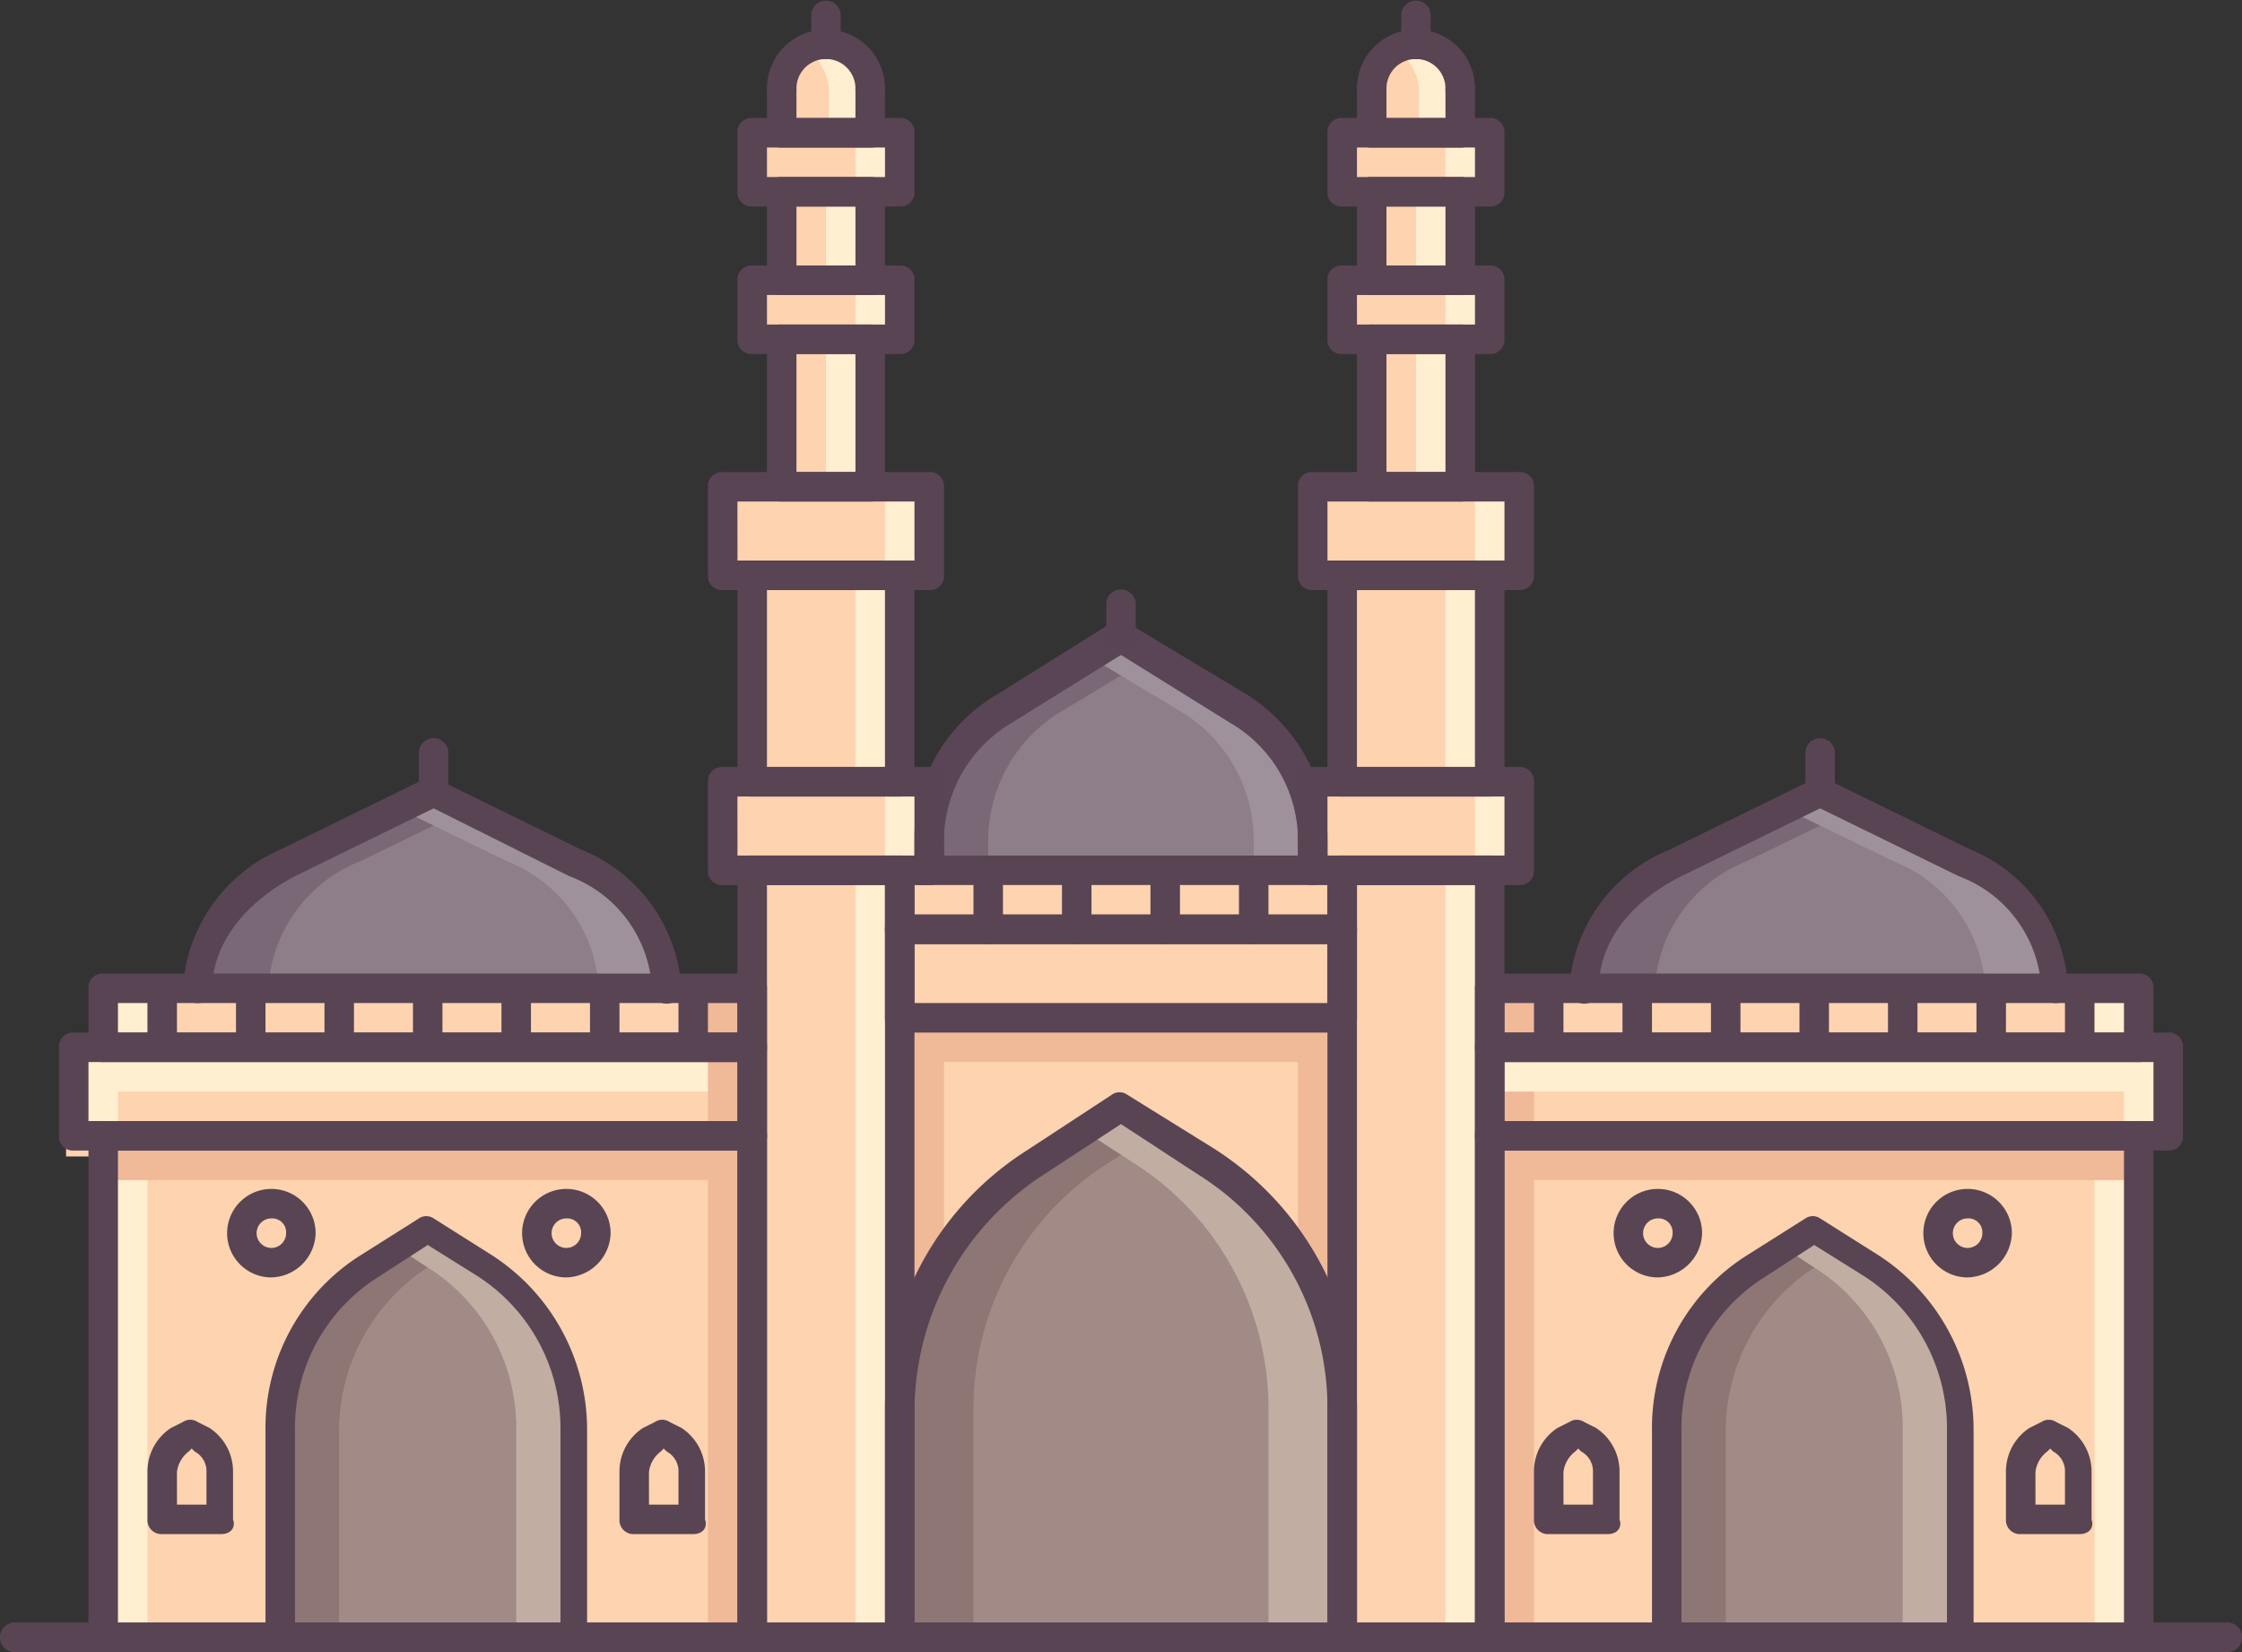<svg id="g3938" xmlns="http://www.w3.org/2000/svg" width="81.429" height="60" viewBox="0 0 81.429 60">
  <rect x="0" y="0" width="81.429" height="60" fill="#333333" stroke="none"/>
  <g id="g96" transform="translate(2.142 0)">
    <g id="XMLID_3843_" transform="translate(55.393 28.714)">
      <path id="path99" d="M84.143,68.979c0-1.821-1.286-3.536-3.321-4.607L75.571,61.8l-5.25,2.571A5.257,5.257,0,0,0,67,68.979" transform="translate(-67 -61.8)" fill="#8d7e8a"/>
    </g>
    <g id="g101" transform="translate(55.286 28.714)">
      <path id="path103" d="M70.329,64.371l5.25-2.571,1.286.643L72.9,64.371a5.257,5.257,0,0,0-3.321,4.607H66.9A5.566,5.566,0,0,1,70.329,64.371Z" transform="translate(-66.9 -61.8)" fill="#7b6876"/>
    </g>
    <g id="XMLID_3842_" transform="translate(31.607 23.143)">
      <path id="path106" d="M44.8,64.85v-.857a5.478,5.478,0,0,1,2.679-4.714L51.764,56.6l4.286,2.571a5.478,5.478,0,0,1,2.679,4.714v.964" transform="translate(-44.8 -56.6)" fill="#8d7e8a"/>
    </g>
    <g id="g108" transform="translate(31.607 23.25)">
      <path id="path110" d="M47.479,59.271,51.764,56.7l1.071.643-3.214,1.929a5.478,5.478,0,0,0-2.679,4.714v.964H44.8v-.964a5.581,5.581,0,0,1,2.679-4.714Z" transform="translate(-44.8 -56.7)" fill="#7b6876"/>
    </g>
    <g id="XMLID_3841_" transform="translate(5.036 28.714)">
      <path id="path113" d="M20,68.979c0-1.821,1.286-3.536,3.321-4.607l5.25-2.571,5.25,2.571a5.257,5.257,0,0,1,3.321,4.607" transform="translate(-20 -61.8)" fill="#8d7e8a"/>
    </g>
    <g id="g115" transform="translate(4.929 28.714)">
      <path id="path117" d="M23.329,64.371l5.25-2.571,1.286.643L25.9,64.371a5.257,5.257,0,0,0-3.321,4.607H19.9a5.566,5.566,0,0,1,3.429-4.607Z" transform="translate(-19.9 -61.8)" fill="#7b6876"/>
    </g>
    <g id="XMLID_3840_" transform="translate(0.257 38.4)">
      <rect id="rect120" width="24" height="3.6" transform="translate(0 0)" fill="#fdd3b0"/>
    </g>
    <g id="g122" transform="translate(0.536 38.036)">
      <path id="polygon124" d="M40.443,70.5H15.8v3.214h1.607V72.107H40.443Z" transform="translate(-15.8 -70.5)" fill="#ffeed0"/>
    </g>
    <g id="XMLID_3839_" transform="translate(51.964 41.25)">
      <rect id="rect127" width="23.571" height="18.214" fill="#fdd3b0"/>
    </g>
    <g id="XMLID_3838_" transform="translate(58.393 44.679)">
      <path id="path130" d="M69.8,91.486v-7.5a7.107,7.107,0,0,1,3.321-6L75.157,76.7l2.036,1.286a7.107,7.107,0,0,1,3.321,6v7.607" transform="translate(-69.8 -76.7)" fill="#a28a86"/>
    </g>
    <g id="XMLID_3837_" transform="translate(51.975 38.042)">
      <rect id="rect133" width="24.643" height="3.214" transform="translate(24.643 3.214) rotate(180)" fill="#fdd3b0"/>
    </g>
    <g id="XMLID_3836_" transform="translate(1.607 41.25)">
      <rect id="rect136" width="23.571" height="18.214" fill="#fdd3b0"/>
    </g>
    <g id="g138" transform="translate(1.607 41.25)">
      <rect id="rect140" width="1.607" height="18.214" fill="#ffeed0"/>
    </g>
    <g id="g142" transform="translate(23.571 41.25)">
      <rect id="rect144" width="1.607" height="18.214" fill="#f0b997"/>
    </g>
    <g id="XMLID_3835_" transform="translate(8.036 44.679)">
      <path id="path147" d="M22.8,91.486v-7.5a7.107,7.107,0,0,1,3.321-6L28.157,76.7l2.036,1.286a7.107,7.107,0,0,1,3.321,6v7.607" transform="translate(-22.8 -76.7)" fill="#a28a86"/>
    </g>
    <g id="g149" transform="translate(8.036 44.679)">
      <path id="path151" d="M28.264,77.986l.964-.643L28.157,76.7l-2.036,1.286a7.107,7.107,0,0,0-3.321,6v7.5h2.143v-7.5A7.107,7.107,0,0,1,28.264,77.986Z" transform="translate(-22.8 -76.7)" fill="#baa69d"/>
    </g>
    <g id="g153" transform="translate(8.036 44.679)">
      <path id="path155" d="M28.264,77.986l.964-.643L28.157,76.7l-2.036,1.286a7.107,7.107,0,0,0-3.321,6v7.5h2.143v-7.5A7.107,7.107,0,0,1,28.264,77.986Z" transform="translate(-22.8 -76.7)" fill="#8d7674"/>
    </g>
    <g id="g157" transform="translate(12.321 44.679)">
      <path id="path159" d="M27.764,77.986l-.964-.643,1.071-.643,2.036,1.286a7.107,7.107,0,0,1,3.321,6v7.5H31.086v-7.5A6.869,6.869,0,0,0,27.764,77.986Z" transform="translate(-26.8 -76.7)" fill="#c2ada3"/>
    </g>
    <g id="g161" transform="translate(58.393 44.679)">
      <path id="path163" d="M75.264,77.986l.964-.643L75.157,76.7l-2.036,1.286a7.107,7.107,0,0,0-3.321,6v7.5h2.143v-7.5A7.107,7.107,0,0,1,75.264,77.986Z" transform="translate(-69.8 -76.7)" fill="#8d7674"/>
    </g>
    <g id="g165" transform="translate(62.679 44.679)">
      <path id="path167" d="M74.764,77.986l-.964-.643,1.071-.643,2.036,1.286a7.107,7.107,0,0,1,3.321,6v7.5H78.086v-7.5A6.869,6.869,0,0,0,74.764,77.986Z" transform="translate(-73.8 -76.7)" fill="#c2ada3"/>
    </g>
    <g id="g169" transform="translate(1.607 41.25)">
      <rect id="rect171" width="23.571" height="1.607" fill="#f0b997"/>
    </g>
    <g id="XMLID_3834_" transform="translate(30.536 36.964)">
      <rect id="rect174" width="16.071" height="22.5" fill="#fdd3b0"/>
    </g>
    <g id="g176" transform="translate(30.536 36.964)">
      <rect id="rect178" width="1.607" height="22.5" fill="#f0b997"/>
    </g>
    <g id="g180" transform="translate(45 36.964)">
      <rect id="rect182" width="1.607" height="22.5" fill="#f0b997"/>
    </g>
    <g id="g184" transform="translate(30.536 36.964)">
      <rect id="rect186" width="16.071" height="1.607" fill="#f0b997"/>
    </g>
    <g id="XMLID_3833_" transform="translate(30.536 40.179)">
      <path id="path189" d="M43.8,91.679V83.536a10.556,10.556,0,0,1,4.929-9L51.836,72.5l3.107,1.929a10.556,10.556,0,0,1,4.929,9v8.25" transform="translate(-43.8 -72.5)" fill="#a28a86"/>
    </g>
    <g id="g191" transform="translate(30.536 40.179)">
      <path id="path193" d="M46.479,91.679V83.536a10.556,10.556,0,0,1,4.929-9l1.821-1.179L51.836,72.5l-3.107,2.036a10.556,10.556,0,0,0-4.929,9v8.143l16.071.107h0Z" transform="translate(-43.8 -72.5)" fill="#8d7674"/>
    </g>
    <g id="g195" transform="translate(30.536 40.179)">
      <path id="path197" d="M57.193,91.679V83.536a10.556,10.556,0,0,0-4.929-9l-1.821-1.179,1.393-.857,3.107,2.036a10.556,10.556,0,0,1,4.929,9v8.143L43.8,91.786h0Z" transform="translate(-43.8 -72.5)" fill="#c2ada3"/>
    </g>
    <g id="XMLID_3832_" transform="translate(1.607 35.893)">
      <rect id="rect200" width="23.571" height="2.143" fill="#fdd3b0"/>
    </g>
    <g id="XMLID_3831_" transform="translate(51.975 35.899)">
      <rect id="rect203" width="23.571" height="2.143" transform="translate(23.571 2.143) rotate(180)" fill="#fdd3b0"/>
    </g>
    <g id="g205" transform="translate(5.143 28.714)">
      <path id="path207" d="M33.814,64.371,28.564,61.8l-1.286.643,3.964,1.929a5.257,5.257,0,0,1,3.321,4.607h2.679A5.566,5.566,0,0,0,33.814,64.371Z" transform="translate(-20.1 -61.8)" fill="#9e919c"/>
    </g>
    <g id="g209" transform="translate(55.5 28.714)">
      <path id="path211" d="M80.814,64.371,75.564,61.8l-1.286.643,3.964,1.929a5.257,5.257,0,0,1,3.321,4.607h2.679A5.566,5.566,0,0,0,80.814,64.371Z" transform="translate(-67.1 -61.8)" fill="#9e919c"/>
    </g>
    <g id="g213" transform="translate(37.5 23.25)">
      <path id="path215" d="M55.657,59.271,51.371,56.7l-1.071.643,3.214,1.929a5.478,5.478,0,0,1,2.679,4.714v.964h2.143v-.964a5.351,5.351,0,0,0-2.679-4.714Z" transform="translate(-50.3 -56.7)" fill="#9e919c"/>
    </g>
    <g id="XMLID_3830_" transform="translate(30.536 33.75)">
      <rect id="rect218" width="16.071" height="3.214" fill="#fdd3b0"/>
    </g>
    <g id="XMLID_3829_" transform="translate(30.536 31.607)">
      <rect id="rect221" width="16.071" height="2.143" fill="#fdd3b0"/>
    </g>
    <g id="g223" transform="translate(47.679 1.607)">
      <path id="path225" d="M61.407,36.5A1.648,1.648,0,0,0,59.8,38.107v1.607h3.214V38.107A1.648,1.648,0,0,0,61.407,36.5Z" transform="translate(-59.8 -36.5)" fill="#fdd3b0"/>
    </g>
    <g id="g227" transform="translate(26.25 1.607)">
      <path id="path229" d="M41.407,36.5A1.648,1.648,0,0,0,39.8,38.107v1.607h3.214V38.107A1.648,1.648,0,0,0,41.407,36.5Z" transform="translate(-39.8 -36.5)" fill="#fdd3b0"/>
    </g>
    <g id="XMLID_3828_" transform="translate(25.179 31.607)">
      <rect id="rect232" width="5.357" height="27.857" fill="#fdd3b0"/>
    </g>
    <g id="XMLID_3827_" transform="translate(24.107 28.393)">
      <rect id="rect235" width="7.5" height="3.214" fill="#fdd3b0"/>
    </g>
    <g id="g237" transform="translate(23.571 38.036)">
      <rect id="rect239" width="1.607" height="3.214" fill="#f0b997"/>
    </g>
    <g id="g241" transform="translate(23.571 35.893)">
      <rect id="rect243" width="1.607" height="2.143" fill="#f0b997"/>
    </g>
    <g id="g245" transform="translate(1.607 35.893)">
      <rect id="rect247" width="1.607" height="2.143" fill="#ffeed0"/>
    </g>
    <g id="g249" transform="translate(51.964 38.036)">
      <rect id="rect251" width="1.607" height="3.214" fill="#f0b997"/>
    </g>
    <g id="g253" transform="translate(51.964 35.893)">
      <rect id="rect255" width="1.607" height="2.143" fill="#f0b997"/>
    </g>
    <g id="g257" transform="translate(73.929 35.893)">
      <rect id="rect259" width="1.607" height="2.143" fill="#ffeed0"/>
    </g>
    <g id="g261" transform="translate(73.929 41.25)">
      <rect id="rect263" width="1.607" height="18.214" fill="#ffeed0"/>
    </g>
    <g id="g265" transform="translate(51.964 41.25)">
      <rect id="rect267" width="1.607" height="18.214" fill="#f0b997"/>
    </g>
    <g id="g269" transform="translate(51.964 41.25)">
      <rect id="rect271" width="23.571" height="1.607" fill="#f0b997"/>
    </g>
    <g id="g273" transform="translate(51.964 38.036)">
      <path id="polygon275" d="M63.8,70.5H88.443v3.214H86.836V72.107H63.8Z" transform="translate(-63.8 -70.5)" fill="#ffeed0"/>
    </g>
    <g id="XMLID_3826_" transform="translate(46.607 31.607)">
      <rect id="rect278" width="5.357" height="27.857" fill="#fdd3b0"/>
    </g>
    <g id="XMLID_3825_" transform="translate(45.536 28.393)">
      <rect id="rect281" width="7.5" height="3.214" fill="#fdd3b0"/>
    </g>
    <g id="XMLID_3824_" transform="translate(45.536 17.679)">
      <rect id="rect284" width="7.5" height="3.214" fill="#fdd3b0"/>
    </g>
    <g id="XMLID_3823_" transform="translate(46.607 10.179)">
      <rect id="rect287" width="5.357" height="2.143" fill="#fdd3b0"/>
    </g>
    <g id="XMLID_3822_" transform="translate(46.607 4.821)">
      <rect id="rect290" width="5.357" height="2.143" fill="#fdd3b0"/>
    </g>
    <g id="XMLID_3821_" transform="translate(46.607 20.893)">
      <rect id="rect293" width="5.357" height="7.5" fill="#fdd3b0"/>
    </g>
    <g id="XMLID_3820_" transform="translate(47.679 12.321)">
      <rect id="rect296" width="3.214" height="5.357" fill="#fdd3b0"/>
    </g>
    <g id="XMLID_3819_" transform="translate(47.679 6.964)">
      <rect id="rect299" width="3.214" height="3.214" fill="#fdd3b0"/>
    </g>
    <g id="XMLID_3818_" transform="translate(24.107 17.679)">
      <rect id="rect302" width="7.5" height="3.214" fill="#fdd3b0"/>
    </g>
    <g id="XMLID_3817_" transform="translate(25.179 10.179)">
      <rect id="rect305" width="5.357" height="2.143" fill="#fdd3b0"/>
    </g>
    <g id="XMLID_3816_" transform="translate(25.179 4.821)">
      <rect id="rect308" width="5.357" height="2.143" fill="#fdd3b0"/>
    </g>
    <g id="XMLID_3815_" transform="translate(25.179 20.893)">
      <rect id="rect311" width="5.357" height="7.5" fill="#fdd3b0"/>
    </g>
    <g id="XMLID_3814_" transform="translate(26.25 12.321)">
      <rect id="rect314" width="3.214" height="5.357" fill="#fdd3b0"/>
    </g>
    <g id="XMLID_3813_" transform="translate(26.25 6.964)">
      <rect id="rect317" width="3.214" height="3.214" fill="#fdd3b0"/>
    </g>
    <g id="g319" transform="translate(27.107 1.607)">
      <path id="path321" d="M41.35,36.5a1.549,1.549,0,0,0-.75.214,1.771,1.771,0,0,1,.857,1.393v1.607h1.607V38.107A1.83,1.83,0,0,0,41.35,36.5Z" transform="translate(-40.6 -36.5)" fill="#ffeed0"/>
    </g>
    <g id="g323" transform="translate(28.929 31.607)">
      <rect id="rect325" width="1.607" height="27.857" fill="#ffeed0"/>
    </g>
    <g id="g327" transform="translate(30 28.393)">
      <rect id="rect329" width="1.607" height="3.214" fill="#ffeed0"/>
    </g>
    <g id="g331" transform="translate(30 17.679)">
      <rect id="rect333" width="1.607" height="3.214" fill="#ffeed0"/>
    </g>
    <g id="g335" transform="translate(28.929 10.179)">
      <rect id="rect337" width="1.607" height="2.143" fill="#ffeed0"/>
    </g>
    <g id="g339" transform="translate(28.929 4.821)">
      <rect id="rect341" width="1.607" height="2.143" fill="#ffeed0"/>
    </g>
    <g id="g343" transform="translate(28.929 20.893)">
      <rect id="rect345" width="1.607" height="7.5" fill="#ffeed0"/>
    </g>
    <g id="g347" transform="translate(27.857 12.321)">
      <rect id="rect349" width="1.607" height="5.357" fill="#ffeed0"/>
    </g>
    <g id="g351" transform="translate(27.857 6.964)">
      <rect id="rect353" width="1.607" height="3.214" fill="#ffeed0"/>
    </g>
    <g id="g355" transform="translate(48.536 1.607)">
      <path id="path357" d="M61.35,36.5a1.549,1.549,0,0,0-.75.214,1.771,1.771,0,0,1,.857,1.393v1.607h1.607V38.107A1.83,1.83,0,0,0,61.35,36.5Z" transform="translate(-60.6 -36.5)" fill="#ffeed0"/>
    </g>
    <g id="g359" transform="translate(50.357 31.607)">
      <rect id="rect361" width="1.607" height="27.857" fill="#ffeed0"/>
    </g>
    <g id="g363" transform="translate(51.429 28.393)">
      <rect id="rect365" width="1.607" height="3.214" fill="#ffeed0"/>
    </g>
    <g id="g367" transform="translate(51.429 17.679)">
      <rect id="rect369" width="1.607" height="3.214" fill="#ffeed0"/>
    </g>
    <g id="g371" transform="translate(50.357 10.179)">
      <rect id="rect373" width="1.607" height="2.143" fill="#ffeed0"/>
    </g>
    <g id="g375" transform="translate(50.357 4.821)">
      <rect id="rect377" width="1.607" height="2.143" fill="#ffeed0"/>
    </g>
    <g id="g379" transform="translate(50.357 20.893)">
      <rect id="rect381" width="1.607" height="7.5" fill="#ffeed0"/>
    </g>
    <g id="g383" transform="translate(49.286 12.321)">
      <rect id="rect385" width="1.607" height="5.357" fill="#ffeed0"/>
    </g>
    <g id="g387" transform="translate(49.286 6.964)">
      <rect id="rect389" width="1.607" height="3.214" fill="#ffeed0"/>
    </g>
    <g id="XMLID_3812_" transform="translate(30 39.67)">
      <path id="path392" d="M59.907,92.355a.506.506,0,0,1-.536-.536V83.57A10.011,10.011,0,0,0,54.657,75l-2.786-1.821L49.086,75a10.259,10.259,0,0,0-4.714,8.571v8.143a.536.536,0,0,1-1.071,0V83.57a11.1,11.1,0,0,1,5.143-9.429l3.107-2.036a.478.478,0,0,1,.536,0l3.107,1.929a11.2,11.2,0,0,1,5.25,9.429v8.25C60.443,92.141,60.229,92.355,59.907,92.355Z" transform="translate(-43.3 -72.025)" fill="#594454"/>
    </g>
    <g id="XMLID_3811_" transform="translate(4.5 28.205)">
      <path id="path395" d="M20.036,69.548a.506.506,0,0,1-.536-.536,5.887,5.887,0,0,1,3.536-5.036l5.25-2.571a.326.326,0,0,1,.429,0l5.25,2.571a5.82,5.82,0,0,1,3.643,5.036.536.536,0,1,1-1.071,0,4.62,4.62,0,0,0-3-4.071l-4.929-2.464-5.036,2.464c-1.821.964-3,2.464-3,4.071A.506.506,0,0,1,20.036,69.548Z" transform="translate(-19.5 -61.325)" fill="#594454"/>
    </g>
    <g id="XMLID_3810_" transform="translate(31.071 22.527)">
      <path id="path398" d="M58.764,65.534A.506.506,0,0,1,58.229,65v-.964a4.939,4.939,0,0,0-2.464-4.286L51.8,57.284l-3.964,2.464a5,5,0,0,0-2.464,4.179v.857a.536.536,0,1,1-1.071,0v-.857a6.019,6.019,0,0,1,2.893-5.143l4.286-2.679a.478.478,0,0,1,.536,0L56.3,58.677a6.266,6.266,0,0,1,3,5.143v.964C59.3,65.213,59.086,65.534,58.764,65.534Z" transform="translate(-44.3 -56.025)" fill="#594555"/>
    </g>
    <g id="XMLID_3809_" transform="translate(7.5 44.17)">
      <path id="path401" d="M33.55,92.055a.506.506,0,0,1-.536-.536V83.912a6.562,6.562,0,0,0-3.107-5.571L28.193,77.27l-1.821,1.179a6.464,6.464,0,0,0-3,5.571v7.5a.536.536,0,0,1-1.071,0v-7.5a7.41,7.41,0,0,1,3.536-6.429l2.036-1.286a.478.478,0,0,1,.536,0l2.036,1.286a7.541,7.541,0,0,1,3.536,6.429v7.607c.107.214-.107.429-.429.429Z" transform="translate(-22.3 -76.225)" fill="#594454"/>
    </g>
    <g id="XMLID_3808_" transform="translate(24.643 31.071)">
      <path id="path404" d="M44.193,92.929H38.836a.506.506,0,0,1-.536-.536V64.536A.506.506,0,0,1,38.836,64h5.357a.506.506,0,0,1,.536.536V92.393A.506.506,0,0,1,44.193,92.929Zm-4.821-1.071h4.286V65.071H39.371Z" transform="translate(-38.3 -64)" fill="#594454"/>
    </g>
    <g id="XMLID_3807_" transform="translate(1.071 40.714)">
      <path id="path407" d="M40.407,92.286H16.836a.506.506,0,0,1-.536-.536V73.536A.506.506,0,0,1,16.836,73H40.407a.506.506,0,0,1,.536.536V91.75A.506.506,0,0,1,40.407,92.286ZM17.371,91.214h22.5V74.071h-22.5Z" transform="translate(-16.3 -73)" fill="#594454"/>
    </g>
    <g id="XMLID_3806_" transform="translate(23.571 27.857)">
      <path id="path410" d="M45.336,65.286h-7.5a.506.506,0,0,1-.536-.536V61.536A.506.506,0,0,1,37.836,61h7.5a.506.506,0,0,1,.536.536V64.75A.506.506,0,0,1,45.336,65.286Zm-6.964-1.071H44.8V62.071H38.371Z" transform="translate(-37.3 -61)" fill="#594454"/>
    </g>
    <g id="XMLID_3805_" transform="translate(1.071 35.357)">
      <path id="path413" d="M40.407,71.214H16.836a.506.506,0,0,1-.536-.536V68.536A.506.506,0,0,1,16.836,68H40.407a.506.506,0,0,1,.536.536v2.143A.506.506,0,0,1,40.407,71.214ZM17.371,70.143h22.5V69.071h-22.5Z" transform="translate(-16.3 -68)" fill="#594454"/>
    </g>
    <g id="XMLID_3804_" transform="translate(0 37.5)">
      <path id="path416" d="M40.479,74.286H15.836a.506.506,0,0,1-.536-.536V70.536A.506.506,0,0,1,15.836,70H40.479a.506.506,0,0,1,.536.536V73.75A.506.506,0,0,1,40.479,74.286ZM16.371,73.214H39.943V71.071H16.371Z" transform="translate(-15.3 -70)" fill="#594454"/>
    </g>
    <g id="XMLID_3803_" transform="translate(30 33.214)">
      <path id="path419" d="M59.907,70.286H43.836a.506.506,0,0,1-.536-.536V66.536A.506.506,0,0,1,43.836,66H59.907a.506.506,0,0,1,.536.536V69.75A.506.506,0,0,1,59.907,70.286ZM44.371,69.214h15V67.071h-15Z" transform="translate(-43.3 -66)" fill="#594454"/>
    </g>
    <g id="XMLID_3802_" transform="translate(30.75 31.071)">
      <path id="path422" d="M58.786,65.071H44.536a.536.536,0,1,1,0-1.071h14.25a.536.536,0,0,1,0,1.071Z" transform="translate(-44 -64)" fill="#594454"/>
    </g>
    <g id="XMLID_3801_" transform="translate(30 31.393)">
      <path id="path425" d="M59.907,67.193H43.836a.506.506,0,0,1-.536-.536V64.836a.536.536,0,0,1,1.071,0v1.286h15V64.836a.536.536,0,0,1,1.071,0v1.821A.506.506,0,0,1,59.907,67.193Z" transform="translate(-43.3 -64.3)" fill="#594454"/>
    </g>
    <g id="XMLID_3800_" transform="translate(33.214 31.607)">
      <path id="path428" d="M46.836,67.179a.506.506,0,0,1-.536-.536V65.036a.536.536,0,0,1,1.071,0v1.607A.506.506,0,0,1,46.836,67.179Z" transform="translate(-46.3 -64.5)" fill="#594454"/>
    </g>
    <g id="XMLID_3799_" transform="translate(9.643 35.893)">
      <path id="path431" d="M24.836,70.643a.506.506,0,0,1-.536-.536V69.036a.536.536,0,1,1,1.071,0v1.071A.506.506,0,0,1,24.836,70.643Z" transform="translate(-24.3 -68.5)" fill="#594454"/>
    </g>
    <g id="XMLID_3798_" transform="translate(6.429 35.893)">
      <path id="path434" d="M21.836,70.643a.506.506,0,0,1-.536-.536V69.036a.536.536,0,0,1,1.071,0v1.071A.506.506,0,0,1,21.836,70.643Z" transform="translate(-21.3 -68.5)" fill="#594454"/>
    </g>
    <g id="XMLID_3797_" transform="translate(3.214 35.893)">
      <path id="path437" d="M18.836,70.643a.506.506,0,0,1-.536-.536V69.036a.536.536,0,0,1,1.071,0v1.071A.506.506,0,0,1,18.836,70.643Z" transform="translate(-18.3 -68.5)" fill="#594454"/>
    </g>
    <g id="XMLID_3796_" transform="translate(12.857 35.893)">
      <path id="path440" d="M27.836,70.643a.506.506,0,0,1-.536-.536V69.036a.536.536,0,0,1,1.071,0v1.071A.506.506,0,0,1,27.836,70.643Z" transform="translate(-27.3 -68.5)" fill="#594454"/>
    </g>
    <g id="XMLID_3795_" transform="translate(16.071 35.893)">
      <path id="path443" d="M30.836,70.643a.506.506,0,0,1-.536-.536V69.036a.536.536,0,1,1,1.071,0v1.071A.506.506,0,0,1,30.836,70.643Z" transform="translate(-30.3 -68.5)" fill="#594454"/>
    </g>
    <g id="XMLID_684_" transform="translate(22.5 35.893)">
      <path id="path446" d="M36.836,70.643a.506.506,0,0,1-.536-.536V69.036a.536.536,0,0,1,1.071,0v1.071A.506.506,0,0,1,36.836,70.643Z" transform="translate(-36.3 -68.5)" fill="#594454"/>
    </g>
    <g id="XMLID_683_" transform="translate(19.286 35.893)">
      <path id="path449" d="M33.836,70.643a.506.506,0,0,1-.536-.536V69.036a.536.536,0,0,1,1.071,0v1.071A.506.506,0,0,1,33.836,70.643Z" transform="translate(-33.3 -68.5)" fill="#594454"/>
    </g>
    <g id="XMLID_682_" transform="translate(36.429 31.607)">
      <path id="path452" d="M49.836,67.179a.506.506,0,0,1-.536-.536V65.036a.536.536,0,0,1,1.071,0v1.607A.506.506,0,0,1,49.836,67.179Z" transform="translate(-49.3 -64.5)" fill="#594454"/>
    </g>
    <g id="XMLID_681_" transform="translate(39.643 31.607)">
      <path id="path455" d="M52.836,67.179a.506.506,0,0,1-.536-.536V65.036a.536.536,0,0,1,1.071,0v1.607A.506.506,0,0,1,52.836,67.179Z" transform="translate(-52.3 -64.5)" fill="#594454"/>
    </g>
    <g id="XMLID_680_" transform="translate(42.857 31.607)">
      <path id="path458" d="M55.836,67.179a.506.506,0,0,1-.536-.536V65.036a.536.536,0,0,1,1.071,0v1.607A.506.506,0,0,1,55.836,67.179Z" transform="translate(-55.3 -64.5)" fill="#594454"/>
    </g>
    <g id="XMLID_679_" transform="translate(46.071 31.071)">
      <path id="path461" d="M64.193,92.929H58.836a.506.506,0,0,1-.536-.536V64.536A.506.506,0,0,1,58.836,64h5.357a.506.506,0,0,1,.536.536V92.393A.506.506,0,0,1,64.193,92.929Zm-4.821-1.071h4.286V65.071H59.371Z" transform="translate(-58.3 -64)" fill="#594454"/>
    </g>
    <g id="XMLID_678_" transform="translate(45 27.857)">
      <path id="path464" d="M65.336,65.286h-7.5a.506.506,0,0,1-.536-.536V61.536A.506.506,0,0,1,57.836,61h7.5a.506.506,0,0,1,.536.536V64.75A.506.506,0,0,1,65.336,65.286Zm-6.964-1.071H64.8V62.071H58.371Z" transform="translate(-57.3 -61)" fill="#594454"/>
    </g>
    <g id="XMLID_677_" transform="translate(45 17.143)">
      <path id="path467" d="M65.336,55.286h-7.5a.506.506,0,0,1-.536-.536V51.536A.506.506,0,0,1,57.836,51h7.5a.506.506,0,0,1,.536.536V54.75A.506.506,0,0,1,65.336,55.286Zm-6.964-1.071H64.8V52.071H58.371Z" transform="translate(-57.3 -51)" fill="#594454"/>
    </g>
    <g id="XMLID_676_" transform="translate(46.071 9.643)">
      <path id="path470" d="M64.193,47.214H58.836a.506.506,0,0,1-.536-.536V44.536A.506.506,0,0,1,58.836,44h5.357a.506.506,0,0,1,.536.536v2.143A.506.506,0,0,1,64.193,47.214Zm-4.821-1.071h4.286V45.071H59.371Z" transform="translate(-58.3 -44)" fill="#594454"/>
    </g>
    <g id="XMLID_675_" transform="translate(46.071 4.286)">
      <path id="path473" d="M64.193,42.214H58.836a.506.506,0,0,1-.536-.536V39.536A.506.506,0,0,1,58.836,39h5.357a.506.506,0,0,1,.536.536v2.143A.506.506,0,0,1,64.193,42.214Zm-4.821-1.071h4.286V40.071H59.371Z" transform="translate(-58.3 -39)" fill="#594454"/>
    </g>
    <g id="XMLID_674_" transform="translate(46.071 20.357)">
      <path id="path476" d="M64.193,62.571H58.836a.506.506,0,0,1-.536-.536v-7.5A.506.506,0,0,1,58.836,54h5.357a.506.506,0,0,1,.536.536v7.5A.506.506,0,0,1,64.193,62.571ZM59.371,61.5h4.286V55.071H59.371Z" transform="translate(-58.3 -54)" fill="#594454"/>
    </g>
    <g id="XMLID_673_" transform="translate(47.143 11.786)">
      <path id="path479" d="M63.05,52.429H59.836a.506.506,0,0,1-.536-.536V46.536A.506.506,0,0,1,59.836,46H63.05a.506.506,0,0,1,.536.536v5.357A.506.506,0,0,1,63.05,52.429Zm-2.679-1.071h2.143V47.071H60.371Z" transform="translate(-59.3 -46)" fill="#594454"/>
    </g>
    <g id="XMLID_672_" transform="translate(47.143 6.429)">
      <path id="path482" d="M63.05,45.286H59.836a.506.506,0,0,1-.536-.536V41.536A.506.506,0,0,1,59.836,41H63.05a.506.506,0,0,1,.536.536V44.75A.506.506,0,0,1,63.05,45.286Zm-2.679-1.071h2.143V42.071H60.371Z" transform="translate(-59.3 -41)" fill="#594454"/>
    </g>
    <g id="XMLID_671_" transform="translate(47.143 2.679)">
      <path id="path485" d="M63.05,40.179H59.836a.506.506,0,0,1-.536-.536V38.036a.536.536,0,0,1,1.071,0v1.071h2.143V38.036a.536.536,0,0,1,1.071,0v1.607A.506.506,0,0,1,63.05,40.179Z" transform="translate(-59.3 -37.5)" fill="#594454"/>
    </g>
    <g id="XMLID_670_" transform="translate(47.143 1.071)">
      <path id="path488" d="M63.05,38.679a.506.506,0,0,1-.536-.536,1.071,1.071,0,0,0-2.143,0,.536.536,0,1,1-1.071,0,2.143,2.143,0,0,1,4.286,0A.506.506,0,0,1,63.05,38.679Z" transform="translate(-59.3 -36)" fill="#594454"/>
    </g>
    <g id="XMLID_669_" transform="translate(48.75)">
      <path id="path491" d="M61.336,37.143a.506.506,0,0,1-.536-.536V35.536a.536.536,0,0,1,1.071,0v1.071A.506.506,0,0,1,61.336,37.143Z" transform="translate(-60.8 -35)" fill="#594454"/>
    </g>
    <g id="XMLID_668_" transform="translate(23.571 17.143)">
      <path id="path494" d="M45.336,55.286h-7.5a.506.506,0,0,1-.536-.536V51.536A.506.506,0,0,1,37.836,51h7.5a.506.506,0,0,1,.536.536V54.75A.506.506,0,0,1,45.336,55.286Zm-6.964-1.071H44.8V52.071H38.371Z" transform="translate(-37.3 -51)" fill="#594454"/>
    </g>
    <g id="XMLID_667_" transform="translate(24.643 9.643)">
      <path id="path497" d="M44.193,47.214H38.836a.506.506,0,0,1-.536-.536V44.536A.506.506,0,0,1,38.836,44h5.357a.506.506,0,0,1,.536.536v2.143A.506.506,0,0,1,44.193,47.214Zm-4.821-1.071h4.286V45.071H39.371Z" transform="translate(-38.3 -44)" fill="#594454"/>
    </g>
    <g id="XMLID_666_" transform="translate(24.643 4.286)">
      <path id="path500" d="M44.193,42.214H38.836a.506.506,0,0,1-.536-.536V39.536A.506.506,0,0,1,38.836,39h5.357a.506.506,0,0,1,.536.536v2.143A.506.506,0,0,1,44.193,42.214Zm-4.821-1.071h4.286V40.071H39.371Z" transform="translate(-38.3 -39)" fill="#594454"/>
    </g>
    <g id="XMLID_665_" transform="translate(24.643 20.357)">
      <path id="path503" d="M44.193,62.571H38.836a.506.506,0,0,1-.536-.536v-7.5A.506.506,0,0,1,38.836,54h5.357a.506.506,0,0,1,.536.536v7.5A.506.506,0,0,1,44.193,62.571ZM39.371,61.5h4.286V55.071H39.371Z" transform="translate(-38.3 -54)" fill="#594454"/>
    </g>
    <g id="XMLID_664_" transform="translate(25.714 11.786)">
      <path id="path506" d="M43.05,52.429H39.836a.506.506,0,0,1-.536-.536V46.536A.506.506,0,0,1,39.836,46H43.05a.506.506,0,0,1,.536.536v5.357A.506.506,0,0,1,43.05,52.429Zm-2.679-1.071h2.143V47.071H40.371Z" transform="translate(-39.3 -46)" fill="#594454"/>
    </g>
    <g id="XMLID_663_" transform="translate(25.714 6.429)">
      <path id="path509" d="M43.05,45.286H39.836a.506.506,0,0,1-.536-.536V41.536A.506.506,0,0,1,39.836,41H43.05a.506.506,0,0,1,.536.536V44.75A.506.506,0,0,1,43.05,45.286Zm-2.679-1.071h2.143V42.071H40.371Z" transform="translate(-39.3 -41)" fill="#594454"/>
    </g>
    <g id="XMLID_662_" transform="translate(25.714 2.679)">
      <path id="path512" d="M43.05,40.179H39.836a.506.506,0,0,1-.536-.536V38.036a.536.536,0,0,1,1.071,0v1.071h2.143V38.036a.536.536,0,0,1,1.071,0v1.607A.506.506,0,0,1,43.05,40.179Z" transform="translate(-39.3 -37.5)" fill="#594454"/>
    </g>
    <g id="XMLID_661_" transform="translate(25.714 1.071)">
      <path id="path515" d="M43.05,38.679a.506.506,0,0,1-.536-.536,1.071,1.071,0,0,0-2.143,0,.536.536,0,1,1-1.071,0,2.143,2.143,0,0,1,4.286,0A.506.506,0,0,1,43.05,38.679Z" transform="translate(-39.3 -36)" fill="#594454"/>
    </g>
    <g id="XMLID_660_" transform="translate(27.321)">
      <path id="path518" d="M41.336,37.143a.506.506,0,0,1-.536-.536V35.536a.536.536,0,0,1,1.071,0v1.071A.506.506,0,0,1,41.336,37.143Z" transform="translate(-40.8 -35)" fill="#594454"/>
    </g>
    <g id="XMLID_659_" transform="translate(13.071 26.786)">
      <path id="path521" d="M28.036,62.143a.506.506,0,0,1-.536-.536V60.536a.536.536,0,0,1,1.071,0v1.071A.506.506,0,0,1,28.036,62.143Z" transform="translate(-27.5 -60)" fill="#594454"/>
    </g>
    <g id="XMLID_658_" transform="translate(38.036 21.429)">
      <path id="path524" d="M51.336,57.143a.506.506,0,0,1-.536-.536V55.536a.536.536,0,1,1,1.071,0v1.071A.506.506,0,0,1,51.336,57.143Z" transform="translate(-50.8 -55)" fill="#594454"/>
    </g>
    <g id="XMLID_657_" transform="translate(29.786 58.929)">
      <path id="path527" d="M59.707,91.071H43.636a.536.536,0,1,1,0-1.071H59.707a.536.536,0,1,1,0,1.071Z" transform="translate(-43.1 -90)" fill="#594454"/>
    </g>
    <g id="XMLID_655_" transform="translate(3.214 51.563)">
      <path id="path530" d="M20.979,87.277H18.836a.506.506,0,0,1-.536-.536V85.027a1.889,1.889,0,0,1,.857-1.607l.429-.214a.478.478,0,0,1,.536,0l.429.214a1.889,1.889,0,0,1,.857,1.607v1.714c.107.321-.107.536-.429.536Zm-1.607-1.071h1.071V85.027a.809.809,0,0,0-.429-.75l-.107-.107-.107.107a1.085,1.085,0,0,0-.429.75Z" transform="translate(-18.3 -83.125)" fill="#594454"/>
    </g>
    <g id="XMLID_654_" transform="translate(20.357 51.563)">
      <path id="path533" d="M36.979,87.277H34.836a.506.506,0,0,1-.536-.536V85.027a1.889,1.889,0,0,1,.857-1.607l.429-.214a.478.478,0,0,1,.536,0l.429.214a1.889,1.889,0,0,1,.857,1.607v1.714C37.514,87.063,37.3,87.277,36.979,87.277Zm-1.607-1.071h1.071V85.027a.809.809,0,0,0-.429-.75l-.107-.107-.107.107a1.085,1.085,0,0,0-.429.75Z" transform="translate(-34.3 -83.125)" fill="#594454"/>
    </g>
    <g id="XMLID_653_" transform="translate(54.857 28.205)">
      <path id="path536" d="M84.179,69.548a.506.506,0,0,1-.536-.536,4.62,4.62,0,0,0-3-4.071l-5.036-2.464-5.036,2.464c-1.929.964-3,2.464-3,4.071a.536.536,0,1,1-1.071,0,5.82,5.82,0,0,1,3.643-5.036l5.25-2.571a.326.326,0,0,1,.429,0l5.25,2.571a5.7,5.7,0,0,1,3.536,5.036c.107.321-.107.536-.429.536Z" transform="translate(-66.5 -61.325)" fill="#594454"/>
    </g>
    <g id="XMLID_652_" transform="translate(51.429 35.357)">
      <path id="path539" d="M87.407,71.214H63.836a.506.506,0,0,1-.536-.536V68.536A.506.506,0,0,1,63.836,68H87.407a.506.506,0,0,1,.536.536v2.143A.506.506,0,0,1,87.407,71.214ZM64.371,70.143h22.5V69.071h-22.5Z" transform="translate(-63.3 -68)" fill="#594454"/>
    </g>
    <g id="XMLID_651_" transform="translate(51.429 37.5)">
      <path id="path542" d="M88.479,74.286H63.836a.506.506,0,0,1-.536-.536V70.536A.506.506,0,0,1,63.836,70H88.479a.506.506,0,0,1,.536.536V73.75A.506.506,0,0,1,88.479,74.286ZM64.371,73.214H87.943V71.071H64.371Z" transform="translate(-63.3 -70)" fill="#594454"/>
    </g>
    <g id="XMLID_650_" transform="translate(66.429 35.893)">
      <path id="path545" d="M77.836,70.643a.506.506,0,0,1-.536-.536V69.036a.536.536,0,0,1,1.071,0v1.071A.506.506,0,0,1,77.836,70.643Z" transform="translate(-77.3 -68.5)" fill="#594454"/>
    </g>
    <g id="XMLID_649_" transform="translate(69.643 35.893)">
      <path id="path548" d="M80.836,70.643a.506.506,0,0,1-.536-.536V69.036a.536.536,0,1,1,1.071,0v1.071A.506.506,0,0,1,80.836,70.643Z" transform="translate(-80.3 -68.5)" fill="#594454"/>
    </g>
    <g id="XMLID_648_" transform="translate(72.857 35.893)">
      <path id="path551" d="M83.836,70.643a.506.506,0,0,1-.536-.536V69.036a.536.536,0,0,1,1.071,0v1.071A.506.506,0,0,1,83.836,70.643Z" transform="translate(-83.3 -68.5)" fill="#594454"/>
    </g>
    <g id="XMLID_647_" transform="translate(63.214 35.893)">
      <path id="path554" d="M74.836,70.643a.506.506,0,0,1-.536-.536V69.036a.536.536,0,0,1,1.071,0v1.071A.506.506,0,0,1,74.836,70.643Z" transform="translate(-74.3 -68.5)" fill="#594454"/>
    </g>
    <g id="XMLID_646_" transform="translate(60 35.893)">
      <path id="path557" d="M71.836,70.643a.506.506,0,0,1-.536-.536V69.036a.536.536,0,0,1,1.071,0v1.071A.506.506,0,0,1,71.836,70.643Z" transform="translate(-71.3 -68.5)" fill="#594454"/>
    </g>
    <g id="XMLID_645_" transform="translate(53.571 35.893)">
      <path id="path560" d="M65.836,70.643a.506.506,0,0,1-.536-.536V69.036a.536.536,0,1,1,1.071,0v1.071A.506.506,0,0,1,65.836,70.643Z" transform="translate(-65.3 -68.5)" fill="#594454"/>
    </g>
    <g id="XMLID_644_" transform="translate(56.786 35.893)">
      <path id="path563" d="M68.836,70.643a.506.506,0,0,1-.536-.536V69.036a.536.536,0,0,1,1.071,0v1.071A.506.506,0,0,1,68.836,70.643Z" transform="translate(-68.3 -68.5)" fill="#594454"/>
    </g>
    <g id="XMLID_643_" transform="translate(63.429 26.786)">
      <path id="path566" d="M75.036,62.143a.506.506,0,0,1-.536-.536V60.536a.536.536,0,0,1,1.071,0v1.071A.506.506,0,0,1,75.036,62.143Z" transform="translate(-74.5 -60)" fill="#594454"/>
    </g>
    <g id="g568" transform="translate(6.107 43.179)">
      <path id="path570" d="M22.607,78.514a1.607,1.607,0,1,1,1.607-1.607A1.648,1.648,0,0,1,22.607,78.514Zm0-2.143a.536.536,0,1,0,.536.536A.506.506,0,0,0,22.607,76.371Z" transform="translate(-21 -75.3)" fill="#594454"/>
    </g>
    <g id="g572" transform="translate(16.821 43.179)">
      <path id="path574" d="M32.607,78.514a1.607,1.607,0,1,1,1.607-1.607A1.648,1.648,0,0,1,32.607,78.514Zm0-2.143a.536.536,0,1,0,.536.536A.506.506,0,0,0,32.607,76.371Z" transform="translate(-31 -75.3)" fill="#594454"/>
    </g>
    <g id="XMLID_642_" transform="translate(57.857 44.17)">
      <path id="path577" d="M80.55,92.055a.506.506,0,0,1-.536-.536V83.912a6.562,6.562,0,0,0-3.107-5.571L75.193,77.27l-1.821,1.179a6.464,6.464,0,0,0-3,5.571v7.5a.536.536,0,0,1-1.071,0v-7.5a7.41,7.41,0,0,1,3.536-6.429l2.036-1.286a.478.478,0,0,1,.536,0l2.036,1.286a7.541,7.541,0,0,1,3.536,6.429v7.607c.107.214-.107.429-.429.429Z" transform="translate(-69.3 -76.225)" fill="#594454"/>
    </g>
    <g id="XMLID_641_" transform="translate(51.429 40.714)">
      <path id="path580" d="M87.407,92.286H63.836a.506.506,0,0,1-.536-.536V73.536A.506.506,0,0,1,63.836,73H87.407a.506.506,0,0,1,.536.536V91.75A.506.506,0,0,1,87.407,92.286ZM64.371,91.214h22.5V74.071h-22.5Z" transform="translate(-63.3 -73)" fill="#594454"/>
    </g>
    <g id="XMLID_640_" transform="translate(53.571 51.563)">
      <path id="path583" d="M67.979,87.277H65.836a.506.506,0,0,1-.536-.536V85.027a1.889,1.889,0,0,1,.857-1.607l.429-.214a.478.478,0,0,1,.536,0l.429.214a1.889,1.889,0,0,1,.857,1.607v1.714c.107.321-.107.536-.429.536Zm-1.607-1.071h1.071V85.027a.809.809,0,0,0-.429-.75l-.107-.107-.107.107a1.085,1.085,0,0,0-.429.75Z" transform="translate(-65.3 -83.125)" fill="#594454"/>
    </g>
    <g id="XMLID_639_" transform="translate(70.714 51.563)">
      <path id="path586" d="M83.979,87.277H81.836a.506.506,0,0,1-.536-.536V85.027a1.889,1.889,0,0,1,.857-1.607l.429-.214a.478.478,0,0,1,.536,0l.429.214a1.889,1.889,0,0,1,.857,1.607v1.714C84.514,87.063,84.3,87.277,83.979,87.277Zm-1.607-1.071h1.071V85.027a.809.809,0,0,0-.429-.75l-.107-.107-.107.107a1.085,1.085,0,0,0-.429.75Z" transform="translate(-81.3 -83.125)" fill="#594454"/>
    </g>
    <g id="g588" transform="translate(56.464 43.179)">
      <path id="path590" d="M69.607,78.514a1.607,1.607,0,1,1,1.607-1.607A1.648,1.648,0,0,1,69.607,78.514Zm0-2.143a.536.536,0,1,0,.536.536A.506.506,0,0,0,69.607,76.371Z" transform="translate(-68 -75.3)" fill="#594454"/>
    </g>
    <g id="g592" transform="translate(67.714 43.179)">
      <path id="path594" d="M80.107,78.514a1.607,1.607,0,1,1,1.607-1.607A1.648,1.648,0,0,1,80.107,78.514Zm0-2.143a.536.536,0,1,0,.536.536A.506.506,0,0,0,80.107,76.371Z" transform="translate(-78.5 -75.3)" fill="#594454"/>
    </g>
  </g>
  <g id="XMLID_1022_" transform="translate(0 58.929)">
    <path id="path99-8" d="M99.537,91.071H19.324a.54.54,0,1,1,0-1.071H99.537a.54.54,0,1,1,0,1.071Z" transform="translate(-18.716 -90)" fill="#594454"/>
  </g>
</svg>
